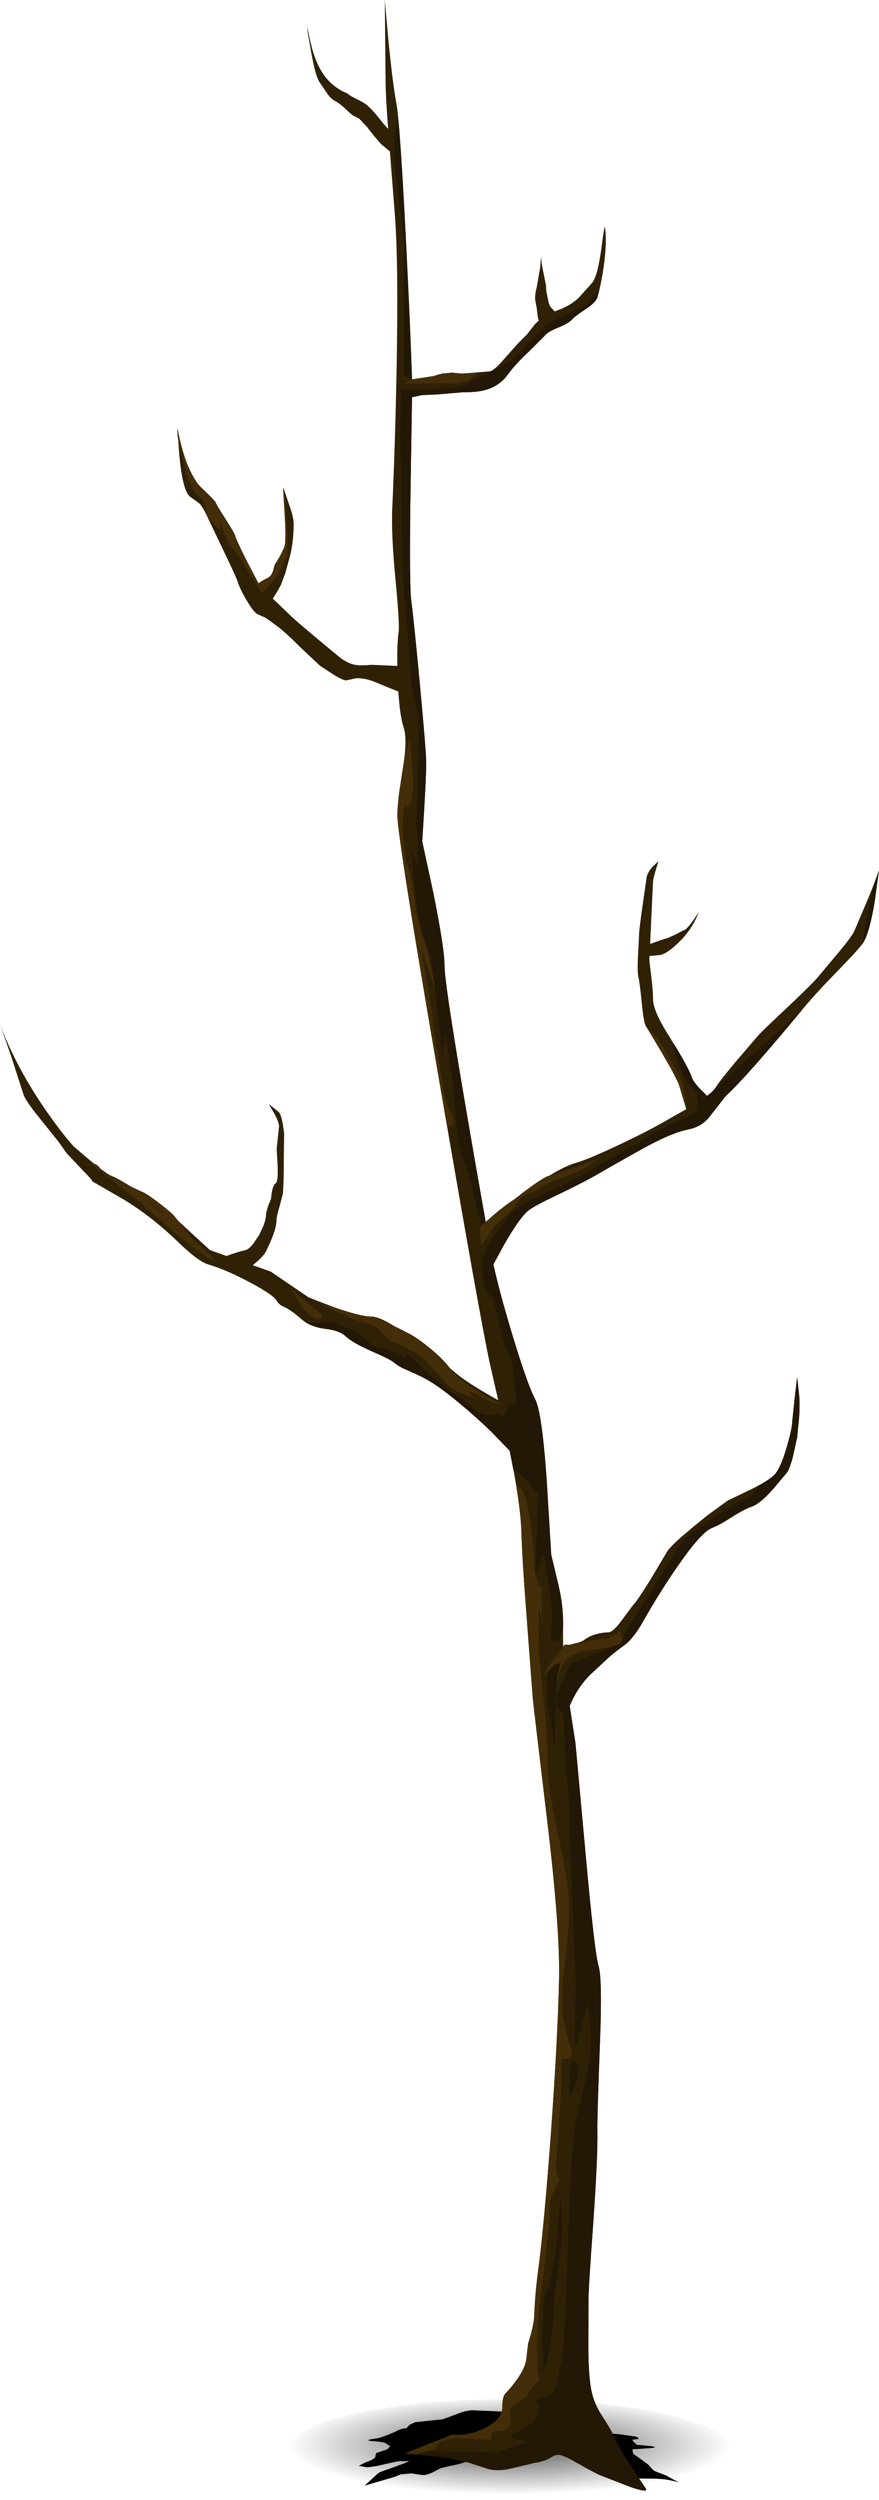 <?xml version="1.0" encoding="UTF-8" standalone="no"?>
<svg xmlns:xlink="http://www.w3.org/1999/xlink" height="784.2px" width="275.95px" xmlns="http://www.w3.org/2000/svg">
  <g transform="matrix(1.0, 0.0, 0.0, 1.0, 0.0, 0.0)">
    <use height="23.75" transform="matrix(1.0, 0.0, 0.0, 1.0, 112.65, 756.0)" width="100.5" xlink:href="#sprite0"/>
    <use height="784.2" transform="matrix(1.0, 0.0, 0.0, 1.0, 0.0, 0.0)" width="275.95" xlink:href="#shape1"/>
  </g>
  <defs>
    <g id="sprite0" transform="matrix(1.0, 0.0, 0.0, 1.0, 0.0, 0.0)">
      <use height="23.75" transform="matrix(1.0, 0.0, 0.0, 1.0, 0.0, 0.0)" width="100.5" xlink:href="#shape0"/>
    </g>
    <g id="shape0" transform="matrix(1.0, 0.0, 0.0, 1.0, 0.0, 0.0)">
      <path d="M81.95 7.65 L86.85 8.35 87.5 8.55 87.9 9.1 86.15 9.3 Q85.6 9.3 86.4 10.15 L87.35 10.95 91.7 11.35 Q94.95 11.8 89.75 12.1 L85.85 12.35 86.15 13.75 89.45 16.1 90.8 17.1 92.1 18.5 Q92.8 19.3 94.25 19.7 L96.6 20.6 Q98.1 21.55 100.5 22.7 L99.6 22.5 Q96.2 21.55 92.1 21.55 L88.45 21.5 84.35 21.05 Q82.0 20.75 80.25 19.8 L77.6 17.9 Q76.65 17.15 74.8 16.9 L72.1 16.35 Q68.65 14.75 65.2 14.45 L61.25 13.75 55.95 12.1 Q53.1 11.25 51.7 11.5 L48.9 11.9 46.65 12.25 44.25 12.6 Q42.4 12.6 41.2 13.1 L38.6 14.35 Q32.9 16.85 28.7 17.55 L25.75 18.25 23.05 19.65 Q20.8 20.6 19.85 20.4 L16.45 19.9 13.2 20.2 11.05 21.05 1.8 23.75 6.05 19.85 Q6.55 19.45 9.6 18.45 L14.65 16.6 Q16.15 15.9 15.65 16.0 L13.75 16.1 Q13.25 15.85 10.2 16.55 L5.85 17.55 3.9 17.85 2.7 18.0 0.0 17.55 Q2.1 16.35 3.0 16.1 3.9 15.9 5.1 14.95 L5.4 13.55 8.95 12.35 9.85 11.4 8.1 10.25 6.6 10.0 3.85 9.75 Q2.4 9.55 3.3 9.3 L6.3 8.8 Q9.85 7.65 11.65 6.7 13.45 5.75 14.95 5.75 L15.55 5.05 Q15.9 4.65 16.5 4.4 L17.65 3.85 21.0 3.5 26.3 2.95 30.8 1.3 Q33.35 0.2 35.6 0.1 L54.35 0.9 62.8 2.2 70.0 3.4 71.4 3.65 Q72.15 5.15 70.75 6.25 70.35 6.6 70.45 6.65 L72.1 6.7 77.05 7.25 81.95 7.65" fill="#000000" fill-rule="evenodd" stroke="none"/>
    </g>
    <g id="shape1" transform="matrix(1.0, 0.0, 0.0, 1.0, 0.0, 0.0)">
      <path d="M208.85 779.6 Q188.6 784.2 159.9 784.2 131.25 784.2 111.0 779.6 90.7 774.95 90.7 768.4 90.7 761.9 111.0 757.25 131.25 752.65 159.9 752.65 188.6 752.65 208.85 757.25 229.15 761.9 229.15 768.4 229.15 774.95 208.85 779.6" fill="url(#gradient0)" fill-rule="evenodd" stroke="none"/>
      <path d="M120.8 0.0 L121.95 12.8 Q123.35 26.75 124.45 32.45 125.55 38.1 127.4 74.25 128.95 104.7 129.35 119.0 L136.25 117.95 137.4 117.55 139.2 117.15 141.95 116.9 145.0 117.2 153.7 116.5 Q155.15 116.25 158.1 112.8 L162.5 107.85 165.4 104.95 167.95 101.7 169.15 100.55 Q168.85 99.9 168.7 98.5 L168.45 96.35 Q168.05 94.65 168.0 93.7 167.95 92.05 168.5 90.1 L169.55 84.05 169.9 80.15 Q169.85 82.3 170.65 85.7 L171.45 89.75 Q171.4 90.8 171.65 92.1 L172.2 94.7 Q172.4 95.75 172.9 96.35 L174.15 97.7 176.3 96.85 Q179.15 95.7 181.6 93.5 L185.95 88.65 Q187.65 86.5 188.85 77.5 189.75 70.5 189.9 71.25 190.65 75.85 189.5 83.85 188.65 89.55 187.55 93.25 187.05 94.85 184.05 96.85 180.35 99.3 179.6 100.2 178.6 101.4 175.05 102.85 171.7 104.2 170.85 105.5 L165.95 110.35 Q161.65 114.4 159.5 117.4 156.95 120.95 152.7 122.25 149.9 123.1 145.35 123.05 L141.2 123.4 137.05 123.75 132.4 123.95 129.95 124.5 129.35 124.6 128.8 159.35 Q128.55 184.3 129.1 188.35 129.9 194.15 131.8 214.5 133.75 235.35 133.8 238.95 133.85 243.95 132.55 263.9 L136.1 280.35 Q139.6 297.85 139.55 302.95 139.5 310.15 152.5 383.4 156.05 379.95 160.3 377.0 L170.55 370.0 Q177.0 365.85 180.75 364.8 184.7 363.7 194.6 359.0 203.15 354.95 207.85 352.25 L215.35 348.0 215.4 347.8 214.35 344.0 213.0 339.9 210.85 335.6 208.1 330.7 205.45 326.0 202.8 321.95 Q202.1 321.0 201.5 314.9 200.8 308.05 200.5 306.95 200.0 305.2 200.3 299.6 L200.65 292.85 Q200.65 291.55 201.8 283.6 L202.9 275.9 Q202.95 274.1 204.8 271.95 L206.7 270.15 205.85 273.0 Q205.0 275.95 205.0 276.75 L204.1 296.1 Q208.6 294.5 209.75 294.2 L212.4 293.0 Q214.25 291.95 214.75 291.8 216.0 291.4 219.4 286.05 217.4 291.5 212.95 295.75 209.4 299.2 207.2 299.6 L203.9 299.9 203.85 301.2 204.45 306.3 Q205.05 311.05 205.0 313.25 204.95 317.15 210.25 325.35 L214.0 331.6 Q216.6 336.2 217.15 337.85 217.85 339.95 222.0 343.75 223.95 342.3 224.6 341.25 225.7 339.35 230.85 333.2 L238.05 324.8 Q239.2 323.5 247.45 315.75 255.25 308.4 256.9 306.35 L263.2 298.85 Q267.5 293.7 268.25 291.95 L272.4 282.2 Q275.65 274.35 275.95 273.0 L274.6 282.85 Q272.85 293.3 270.7 296.15 269.1 298.3 262.9 304.65 255.95 311.8 252.25 316.25 234.25 338.05 227.85 343.8 L222.85 350.2 Q220.4 353.5 215.7 354.4 210.75 355.4 201.75 360.35 196.65 363.15 186.5 369.0 182.1 371.45 173.95 375.35 167.85 378.25 166.1 379.6 163.95 381.15 160.5 386.7 158.4 390.05 156.8 393.15 L154.9 396.65 Q156.95 406.0 161.25 420.05 165.75 434.75 168.0 438.9 170.1 442.8 171.6 463.8 L173.05 487.7 175.25 496.9 Q177.0 504.1 176.75 510.7 L176.8 516.5 180.25 515.6 Q182.45 515.15 183.4 514.45 186.25 512.25 191.05 512.05 192.5 511.95 195.15 508.35 L198.75 503.5 Q199.95 502.35 204.15 495.6 L209.25 487.05 Q210.05 485.5 214.05 482.0 L217.9 478.75 222.1 475.35 228.5 470.7 235.6 467.3 Q241.0 464.65 242.95 462.8 245.0 460.85 247.0 453.9 248.65 448.25 248.7 446.05 L249.5 438.4 250.25 431.95 250.85 437.35 Q251.15 439.95 250.9 444.35 L250.25 450.95 248.85 457.3 Q247.7 461.35 246.85 462.2 L242.5 467.35 Q238.5 471.8 235.95 472.65 233.85 473.35 230.0 475.75 225.9 478.4 223.45 479.35 220.1 480.7 212.75 491.3 207.1 499.45 201.95 508.55 198.9 513.95 196.2 515.95 191.85 519.2 191.45 519.65 L185.4 525.25 Q181.65 528.95 179.35 534.0 L178.85 535.15 180.65 546.75 183.85 581.65 Q186.65 612.55 187.9 616.65 189.1 620.55 188.4 639.55 187.45 664.25 187.55 668.3 187.7 676.4 186.25 697.3 184.7 718.45 184.75 721.65 L184.7 736.8 Q184.8 746.6 185.85 750.75 186.8 754.5 188.9 757.7 191.7 761.95 192.6 764.05 194.2 767.7 198.0 773.55 L202.7 780.6 Q203.8 782.2 197.85 780.15 L188.6 776.55 Q186.95 775.9 181.3 772.7 176.65 770.0 175.25 770.05 174.25 770.05 172.75 771.0 171.0 772.1 167.8 772.6 L160.05 774.45 Q155.95 775.35 152.9 774.4 L147.1 772.5 141.25 771.2 132.35 770.15 127.15 769.65 142.0 763.7 Q147.15 764.3 152.35 761.6 157.75 758.85 157.7 755.2 157.65 752.15 158.6 750.9 160.55 748.95 162.6 746.0 165.0 742.5 165.25 739.85 L165.8 735.15 Q167.55 729.6 167.7 726.7 167.95 719.75 168.9 712.6 170.75 698.9 172.9 669.9 175.1 639.6 175.5 620.9 175.85 605.5 171.9 572.1 167.3 533.7 167.25 532.7 L165.35 507.45 Q163.95 489.6 163.7 481.0 163.45 471.6 160.0 455.1 L154.25 449.15 Q149.55 444.6 144.55 440.45 137.5 434.55 133.15 432.3 130.6 431.0 127.0 429.45 125.25 428.7 123.65 427.4 122.55 426.45 116.5 423.8 110.7 421.25 108.45 419.15 106.6 417.4 102.05 416.85 97.4 416.3 94.35 413.6 91.3 410.9 89.0 409.9 87.55 409.25 86.95 408.15 86.0 406.3 78.4 402.25 70.85 398.25 65.5 396.7 62.2 395.75 55.9 389.6 47.8 381.8 39.2 376.5 L28.9 370.55 Q29.35 370.55 26.05 367.2 L20.95 361.8 18.25 358.0 11.7 349.85 Q7.6 344.7 7.25 342.95 L3.4 331.05 0.0 321.3 Q5.05 334.85 14.6 348.6 19.4 355.5 23.2 359.7 L28.25 364.0 Q33.6 368.4 35.15 368.95 37.6 369.85 50.8 378.25 L65.9 392.15 71.1 394.0 Q74.8 392.65 76.75 392.25 78.1 392.0 79.55 390.1 L81.4 387.35 82.75 384.4 Q83.5 382.3 83.5 381.15 83.55 380.1 84.3 377.95 L85.1 376.05 Q85.15 375.05 85.35 373.95 85.75 371.75 86.55 371.2 87.35 370.7 87.15 365.55 L86.85 360.45 87.55 353.8 Q87.85 352.5 86.1 349.3 L84.35 346.3 87.45 348.8 Q88.5 349.65 89.2 355.5 L89.1 363.75 Q89.1 371.5 88.8 374.5 L87.75 378.5 Q86.85 381.45 86.8 382.85 86.8 385.95 83.4 392.75 82.55 394.3 79.35 396.9 L85.0 398.9 96.9 407.0 104.65 410.0 Q113.05 412.95 116.6 413.0 122.25 413.05 143.1 430.75 146.8 433.9 156.4 439.25 L153.8 427.85 Q150.65 413.35 138.0 339.65 124.75 262.55 124.75 255.75 124.75 252.05 126.55 240.65 127.95 231.85 126.7 228.15 125.55 224.6 125.05 216.95 L118.8 214.4 Q114.7 212.55 111.7 212.8 L108.65 213.45 Q107.8 213.45 105.15 211.9 L100.4 208.8 94.45 203.2 Q89.7 198.45 87.25 196.6 84.15 194.3 83.25 193.75 L81.1 192.8 Q79.7 192.25 77.35 188.2 75.3 184.7 74.55 182.35 74.1 180.9 70.65 173.75 L65.2 162.35 Q63.5 158.6 62.35 157.75 L59.45 155.65 Q56.55 152.7 55.8 134.85 57.4 142.85 59.55 147.35 60.65 149.65 61.65 151.1 61.85 151.75 64.75 154.45 67.6 157.2 67.8 157.8 67.95 158.35 70.85 162.9 73.7 167.35 73.9 168.25 74.15 169.3 77.0 175.05 L81.15 183.0 Q82.55 181.95 84.15 181.25 85.2 180.7 85.8 178.85 L86.25 177.1 Q87.95 174.65 89.2 171.75 89.95 170.1 89.3 160.3 88.75 152.2 89.0 153.1 L91.05 159.1 Q92.25 162.5 92.2 164.75 92.1 170.75 90.85 175.1 L89.55 179.85 88.25 183.35 87.2 185.3 85.65 187.8 91.45 193.35 Q93.1 195.0 105.85 205.55 109.0 208.25 111.8 208.6 113.45 208.85 116.6 208.55 L124.75 208.9 Q124.6 201.9 125.15 198.2 125.5 196.1 124.2 182.3 122.75 167.25 123.15 159.35 124.05 139.25 124.5 116.3 125.15 81.65 123.9 66.6 L122.4 47.5 119.65 45.2 117.55 42.8 115.15 39.75 112.8 37.25 111.05 36.35 Q110.35 36.0 108.5 34.2 106.65 32.45 105.3 31.75 103.85 31.0 102.7 29.3 L100.4 25.9 Q99.1 24.25 97.65 16.2 95.4 3.35 97.25 12.15 99.2 21.75 103.9 26.05 106.3 28.25 109.05 29.3 109.7 29.95 111.8 31.0 114.1 32.1 114.85 32.7 116.85 34.2 120.15 38.55 L121.85 40.45 Q121.1 30.7 121.05 25.8 L120.8 0.0" fill="#2f2106" fill-rule="evenodd" stroke="none"/>
      <path d="M230.0 475.75 Q225.9 478.4 223.45 479.35 220.1 480.7 212.75 491.3 207.1 499.45 201.95 508.55 198.9 513.95 196.2 515.95 191.85 519.2 191.45 519.65 L185.4 525.25 Q181.65 528.95 179.35 534.0 L178.85 535.15 180.65 546.75 183.85 581.65 Q186.65 612.55 187.9 616.65 189.1 620.55 188.4 639.55 187.45 664.25 187.55 668.3 187.7 676.4 186.25 697.3 184.7 718.45 184.75 721.65 L184.7 736.8 Q184.8 746.6 185.85 750.75 186.8 754.5 188.9 757.7 191.7 761.95 192.6 764.05 194.2 767.7 198.0 773.55 L202.7 780.6 Q203.8 782.2 197.85 780.15 L188.6 776.55 Q186.95 775.9 181.3 772.7 176.65 770.0 175.25 770.05 174.25 770.05 172.75 771.0 171.0 772.1 167.8 772.6 L160.05 774.45 Q155.95 775.35 152.9 774.4 L147.1 772.5 141.25 771.2 129.0 769.8 133.45 769.05 155.85 769.3 165.85 766.1 160.05 764.4 Q162.55 762.75 165.5 761.15 167.55 760.0 168.45 758.35 169.25 756.95 169.3 754.95 169.35 753.7 168.25 753.4 167.9 753.3 169.35 752.45 170.45 751.85 172.25 751.7 173.2 751.65 173.9 750.05 174.75 748.15 175.3 745.3 L176.1 740.5 176.2 742.3 177.0 733.9 Q177.45 729.05 178.6 696.35 179.6 669.55 181.1 663.85 L184.25 650.8 Q185.45 644.95 185.5 641.5 185.55 638.4 184.95 633.0 L184.4 628.2 Q180.95 643.1 180.55 641.85 180.3 641.1 180.5 633.05 L180.75 622.35 179.8 598.75 Q178.8 576.55 178.85 572.6 178.9 563.65 177.75 556.4 177.5 554.75 177.3 548.6 L177.1 541.45 176.95 538.95 176.75 537.7 175.55 536.35 Q174.4 534.7 174.7 533.15 174.95 531.7 175.4 530.65 L176.4 528.15 177.95 524.1 Q179.0 521.85 179.8 521.55 194.0 516.35 195.25 514.7 L197.2 510.85 Q198.8 507.45 200.75 504.8 202.35 502.65 208.35 492.8 213.8 483.85 214.7 483.0 216.1 481.6 221.7 477.65 227.7 473.35 230.55 471.95 235.9 469.4 237.25 467.5 L237.8 466.2 Q241.45 464.25 242.95 462.8 245.0 460.85 247.0 453.9 248.65 448.25 248.7 446.05 L249.5 438.4 250.25 431.95 250.85 437.35 Q251.15 439.95 250.9 444.35 L250.25 450.95 248.85 457.3 Q247.7 461.35 246.85 462.2 L242.5 467.35 Q238.5 471.8 235.95 472.65 233.85 473.35 230.0 475.75" fill="#231706" fill-rule="evenodd" stroke="none"/>
      <path d="M211.85 329.5 L211.5 327.35 Q216.35 335.3 217.15 337.85 217.8 339.95 221.45 343.2 220.3 344.5 220.1 344.95 219.85 345.5 221.9 343.65 L222.0 343.75 Q223.95 342.3 224.6 341.25 L238.65 328.65 249.3 319.15 251.85 316.75 Q233.75 338.5 227.85 343.8 L222.85 350.2 Q220.4 353.5 215.7 354.4 210.75 355.4 201.75 360.35 196.65 363.15 186.5 369.0 182.1 371.45 173.95 375.35 167.85 378.25 166.1 379.6 163.95 381.15 160.5 386.7 158.4 390.05 156.8 393.15 L154.9 396.65 Q156.95 406.0 161.25 420.05 165.75 434.75 168.0 438.9 170.1 442.8 171.6 463.8 L173.05 487.7 175.25 496.9 Q177.0 504.1 176.75 510.7 L176.7 511.6 176.6 512.0 Q176.2 513.25 174.9 514.9 L172.85 514.85 173.35 506.15 Q173.35 505.4 173.45 505.6 L173.0 502.0 171.55 492.7 170.65 487.45 Q170.7 486.85 169.4 490.55 168.1 494.3 168.1 493.65 L168.7 475.4 169.0 471.2 Q169.15 468.95 168.4 467.95 L165.7 464.8 163.9 462.9 161.85 461.25 161.2 461.3 160.0 455.1 154.25 449.15 Q149.55 444.6 144.55 440.45 137.5 434.55 133.15 432.3 130.6 431.0 127.0 429.45 125.25 428.7 123.65 427.4 122.55 426.45 116.5 423.8 110.7 421.25 108.45 419.15 106.55 417.4 102.5 416.9 98.1 416.4 95.5 414.5 L97.65 414.9 102.15 414.85 Q105.05 414.85 106.35 415.4 110.4 417.05 112.55 418.35 L115.45 420.8 Q117.1 422.35 118.3 422.6 123.05 423.5 125.75 425.15 127.05 425.95 127.55 425.4 L127.8 424.75 133.55 429.8 134.85 431.25 137.7 433.6 141.65 436.65 143.45 437.8 Q144.15 438.05 145.35 439.2 L147.55 441.15 Q149.2 442.45 151.65 443.7 L154.15 444.15 154.8 443.8 156.65 443.75 Q157.5 444.0 157.65 444.9 L158.3 444.2 Q159.1 442.9 159.4 441.35 L159.6 440.05 161.25 440.9 Q162.05 440.9 162.1 438.85 L161.85 436.75 Q161.55 435.2 161.35 432.2 161.1 428.7 160.25 426.05 L158.55 421.8 Q157.85 420.1 157.2 417.05 L156.15 412.25 154.55 406.8 153.65 406.2 Q152.6 405.15 152.1 403.05 151.6 400.8 151.45 399.25 L151.35 396.0 Q151.4 393.15 156.15 386.2 161.8 378.0 167.8 375.85 177.1 372.6 207.0 354.3 L214.3 350.95 Q219.1 348.8 219.1 347.8 219.25 342.9 217.95 342.0 217.0 341.35 215.9 339.65 214.75 337.9 213.85 335.75 L212.4 332.3 Q211.85 330.8 211.85 329.5" fill="#231706" fill-rule="evenodd" stroke="none"/>
      <path d="M124.7 39.0 L125.05 37.65 Q126.15 49.65 127.7 80.95 L129.35 119.0 126.75 117.85 126.8 74.3 124.65 58.2 Q122.9 44.75 124.7 39.0" fill="#231706" fill-rule="evenodd" stroke="none"/>
      <path d="M270.7 296.15 L272.1 288.15 273.85 278.7 275.95 273.0 274.6 282.85 Q272.85 293.3 270.7 296.15" fill="#231706" fill-rule="evenodd" stroke="none"/>
      <path d="M160.4 113.25 L166.05 107.4 Q171.9 101.45 172.95 100.95 L179.7 97.85 Q185.2 95.25 185.45 94.45 186.3 92.25 188.15 91.0 L187.55 93.25 Q187.05 94.85 184.05 96.85 180.35 99.3 179.6 100.2 178.6 101.4 175.05 102.85 171.7 104.2 170.85 105.5 L165.95 110.35 Q161.65 114.4 159.5 117.4 156.95 120.95 152.7 122.25 149.9 123.1 145.35 123.05 L141.2 123.4 137.05 123.75 132.4 123.95 129.95 124.5 129.35 124.6 128.8 159.35 Q128.55 184.3 129.1 188.35 129.9 194.15 131.8 214.5 133.75 235.35 133.8 238.95 133.85 243.95 132.55 263.9 L136.1 280.35 Q139.6 297.85 139.55 302.95 139.5 310.05 152.45 383.2 L151.1 384.4 Q149.9 380.2 148.7 374.4 148.0 370.8 145.85 364.55 L143.9 359.0 142.05 338.65 140.75 329.8 139.75 324.1 138.85 331.15 Q135.45 299.2 133.85 295.85 132.7 293.5 131.6 288.45 130.6 283.9 130.3 280.45 L129.2 266.75 131.2 271.75 Q131.3 263.05 130.9 261.4 130.65 260.35 130.85 252.9 L131.1 245.65 131.45 235.25 Q131.55 224.15 130.55 220.75 129.45 217.05 129.3 215.9 L129.0 210.75 127.5 193.45 Q126.25 179.45 126.3 175.5 L126.0 156.8 125.7 137.75 125.85 122.0 132.45 122.2 142.45 121.75 Q145.3 121.25 153.15 117.2 L160.4 113.25" fill="#231706" fill-rule="evenodd" stroke="none"/>
      <path d="M176.25 703.75 L175.2 712.15 174.1 719.5 173.95 722.3 173.75 728.05 172.8 736.0 171.65 741.0 170.55 744.05 Q170.35 739.1 170.3 733.55 170.3 722.5 171.35 719.75 172.55 716.6 173.65 711.2 174.6 706.2 174.85 702.65 L175.85 689.9 Q175.85 687.25 176.3 694.15 176.65 699.9 176.25 703.75" fill="#231706" fill-rule="evenodd" stroke="none"/>
      <path d="M179.05 648.75 Q179.65 645.35 180.65 646.85 181.55 648.2 181.55 649.9 L181.25 651.55 180.1 655.15 Q179.4 657.55 178.95 657.1 L178.7 656.2 Q178.85 650.1 179.05 648.75" fill="#231706" fill-rule="evenodd" stroke="none"/>
      <path d="M173.6 522.35 L176.1 521.55 175.35 524.25 Q174.65 527.35 174.6 529.25 L174.15 545.55 Q174.1 551.35 173.6 544.2 172.85 538.65 172.05 535.6 171.65 534.0 171.75 532.75 L171.85 527.85 Q171.75 524.35 172.2 523.75 173.05 523.45 173.6 522.35" fill="#231706" fill-rule="evenodd" stroke="none"/>
      <path d="M163.7 481.0 Q163.55 475.2 162.05 466.1 163.4 466.7 164.0 467.5 165.3 469.2 166.55 478.0 167.65 485.85 167.6 489.35 167.55 491.45 167.9 492.8 L168.65 496.0 Q168.95 498.0 169.4 497.95 L170.0 497.95 170.15 507.65 Q170.15 508.75 169.1 503.75 L169.1 508.5 169.2 518.4 Q169.25 520.35 170.65 533.25 171.95 545.1 171.85 552.45 171.75 559.35 175.0 574.5 178.4 590.4 178.55 595.1 178.85 601.85 177.75 612.55 L176.6 621.9 176.5 631.6 177.35 635.7 Q178.25 640.1 178.75 641.3 L179.4 643.65 179.4 645.15 Q179.4 645.65 178.3 645.8 L176.6 645.95 Q176.2 646.1 176.25 647.5 L176.25 654.0 174.55 679.95 Q174.55 681.6 175.65 683.85 L173.35 688.5 Q172.65 689.95 172.5 692.8 L172.45 697.9 170.7 712.65 Q168.95 726.4 168.75 729.95 L168.55 736.5 168.65 739.6 Q168.55 742.95 168.85 744.85 169.1 746.5 169.4 746.55 L167.6 748.45 Q165.75 750.5 165.75 751.2 165.75 751.7 164.65 752.25 162.8 753.15 161.0 754.75 L159.7 756.05 160.45 756.1 Q160.1 756.95 160.2 757.65 L160.4 759.4 Q160.4 760.7 160.05 761.25 L158.45 762.45 157.65 762.75 Q157.9 762.45 157.3 762.45 L156.2 762.5 155.1 762.95 Q154.4 763.3 154.25 763.95 L154.25 765.15 Q154.25 765.65 153.6 765.45 L151.5 765.15 149.35 765.15 145.1 764.9 Q142.5 764.75 142.35 764.9 L140.65 765.3 Q138.6 765.45 137.85 766.3 137.45 766.75 136.95 767.75 136.55 768.1 134.9 768.65 L130.7 769.95 127.15 769.65 142.0 763.7 Q147.15 764.3 152.35 761.6 157.75 758.85 157.7 755.2 157.65 752.15 158.6 750.9 160.55 748.95 162.6 746.0 165.0 742.5 165.25 739.85 L165.8 735.15 Q167.55 729.6 167.7 726.7 167.95 719.75 168.9 712.6 170.75 698.9 172.9 669.9 175.1 639.6 175.5 620.9 175.85 605.5 171.9 572.1 167.3 533.7 167.25 532.7 L165.35 507.45 Q163.95 489.6 163.7 481.0" fill="#432e09" fill-rule="evenodd" stroke="none"/>
      <path d="M195.0 511.5 L195.05 512.65 195.25 514.7 Q195.4 515.45 193.75 515.9 L191.05 516.75 188.2 517.25 183.85 517.75 Q180.1 518.65 178.05 520.45 176.45 521.85 175.35 525.7 L174.85 527.95 174.9 526.5 Q174.95 525.45 175.5 523.4 L176.1 521.55 175.0 521.8 Q174.3 521.95 172.45 523.95 L170.8 525.9 Q171.65 523.4 172.5 522.3 176.1 517.95 176.8 516.5 177.15 515.75 178.2 515.95 L180.55 516.05 183.2 515.15 186.65 514.45 189.7 514.2 Q191.65 513.95 195.0 511.5" fill="#432e09" fill-rule="evenodd" stroke="none"/>
      <path d="M103.25 410.3 L96.9 407.0 103.25 409.85 108.65 411.45 Q114.3 413.0 115.65 413.0 118.25 413.05 128.05 418.15 131.2 419.75 135.2 423.1 139.65 426.75 141.75 429.9 143.6 432.7 150.8 436.9 154.4 439.05 157.65 440.6 154.35 440.0 153.5 439.45 L151.05 438.25 Q148.75 437.2 147.75 436.6 146.55 435.9 147.8 437.3 L149.35 438.85 143.05 436.25 Q141.55 435.6 140.25 434.1 L138.1 431.5 133.2 426.5 131.3 424.75 Q130.55 424.25 128.55 423.4 L125.9 422.05 Q124.9 421.45 123.85 421.15 122.65 420.8 122.0 420.2 L120.3 418.6 118.6 416.7 Q117.5 415.75 114.5 414.95 110.4 413.85 103.25 410.3" fill="#432e09" fill-rule="evenodd" stroke="none"/>
      <path d="M50.75 380.15 Q49.25 378.65 46.4 376.85 L51.7 381.25 50.75 380.15 M28.25 364.75 L29.5 365.0 Q30.9 365.5 31.55 366.7 32.25 367.95 37.6 370.65 L44.5 373.8 Q46.05 374.4 50.1 377.5 54.0 380.5 54.9 381.65 L59.75 388.0 Q68.45 395.5 66.9 395.3 65.15 395.1 55.9 387.5 L46.35 379.35 43.1 376.35 38.95 373.15 32.9 368.55 28.25 364.75" fill="#432e09" fill-rule="evenodd" stroke="none"/>
      <path d="M94.2 409.05 L91.4 404.45 100.1 411.6 Q102.3 413.7 99.9 413.65 97.45 413.6 94.2 409.05" fill="#432e09" fill-rule="evenodd" stroke="none"/>
      <path d="M187.85 363.5 L186.45 364.5 183.35 366.5 Q181.65 367.55 174.75 370.0 173.75 370.35 170.5 372.2 167.25 374.0 165.6 374.6 163.85 375.2 163.1 376.4 L161.65 378.4 159.0 381.15 156.35 383.6 Q155.5 384.2 153.1 387.8 151.05 390.85 151.0 390.45 L150.75 387.0 Q150.75 384.95 151.1 384.4 L153.15 382.7 156.65 380.0 164.5 373.85 Q170.7 369.2 172.3 368.85 174.75 368.35 187.85 363.5" fill="#432e09" fill-rule="evenodd" stroke="none"/>
      <path d="M213.3 337.55 Q214.9 340.6 215.4 347.8 L213.0 339.9 Q212.65 338.6 207.7 330.15 L202.8 321.95 204.8 324.0 Q206.9 326.3 207.6 327.5 L213.3 337.55" fill="#432e09" fill-rule="evenodd" stroke="none"/>
      <path d="M128.5 231.95 Q128.8 230.55 128.75 232.35 128.75 234.05 129.25 239.2 L129.7 245.6 Q129.6 252.25 127.95 253.05 127.4 253.35 127.2 252.2 127.15 251.8 126.85 253.6 126.45 256.0 126.5 259.7 126.5 262.75 126.75 264.1 L127.25 269.35 128.35 272.8 129.6 277.7 130.4 284.35 Q130.6 287.95 134.65 299.85 137.8 314.85 135.65 307.35 L133.1 299.8 132.15 297.9 133.9 307.45 Q135.65 317.45 135.8 319.5 136.0 322.15 137.8 333.1 139.65 344.3 140.2 346.1 L142.05 350.3 Q142.95 352.7 141.2 353.05 140.75 353.15 140.4 353.65 124.75 263.35 124.75 255.75 124.75 252.0 125.65 246.3 L127.05 237.25 127.6 235.9 128.5 231.95" fill="#432e09" fill-rule="evenodd" stroke="none"/>
      <path d="M55.65 134.8 Q55.7 134.15 55.8 134.85 57.4 142.85 59.55 147.35 60.65 149.65 61.65 151.1 61.85 151.75 64.75 154.45 67.6 157.2 67.8 157.8 67.95 158.35 70.85 162.9 73.7 167.35 73.9 168.25 74.15 169.3 77.0 175.05 L81.15 183.0 Q82.55 181.95 84.15 181.25 85.2 180.7 85.8 178.85 L86.25 177.1 Q87.95 174.65 89.2 171.75 89.95 170.1 89.3 160.3 88.75 152.2 89.0 153.1 89.65 157.15 90.05 165.45 90.45 174.2 89.85 174.95 L88.45 177.95 87.05 180.7 84.8 183.4 82.55 185.9 Q82.05 186.2 81.15 184.55 L79.55 181.75 Q78.45 180.35 76.05 175.9 L74.2 173.4 72.2 170.85 Q71.35 169.65 70.1 166.5 L69.0 163.65 68.95 166.4 65.35 162.35 Q64.85 161.75 64.6 159.7 64.35 157.65 63.8 156.95 L62.35 155.55 Q61.55 154.9 61.1 154.15 L60.15 152.6 58.95 150.0 57.55 144.55 55.75 136.95 55.65 134.8" fill="#432e09" fill-rule="evenodd" stroke="none"/>
      <path d="M145.0 117.2 L149.9 117.0 146.9 119.45 143.55 120.25 142.0 120.35 139.4 120.2 126.7 120.35 127.8 119.85 129.45 119.0 136.25 117.95 137.4 117.55 139.2 117.15 141.95 116.9 145.0 117.2" fill="#432e09" fill-rule="evenodd" stroke="none"/>
    </g>
    <radialGradient cx="0" cy="0" gradientTransform="matrix(0.085, 0.0, 0.0, -0.019, 159.9, 767.0)" gradientUnits="userSpaceOnUse" id="gradient0" r="819.2" spreadMethod="pad">
      <stop offset="0.0" stop-color="#000000" stop-opacity="0.686"/>
      <stop offset="1.0" stop-color="#000000" stop-opacity="0.0"/>
    </radialGradient>
  </defs>
</svg>
